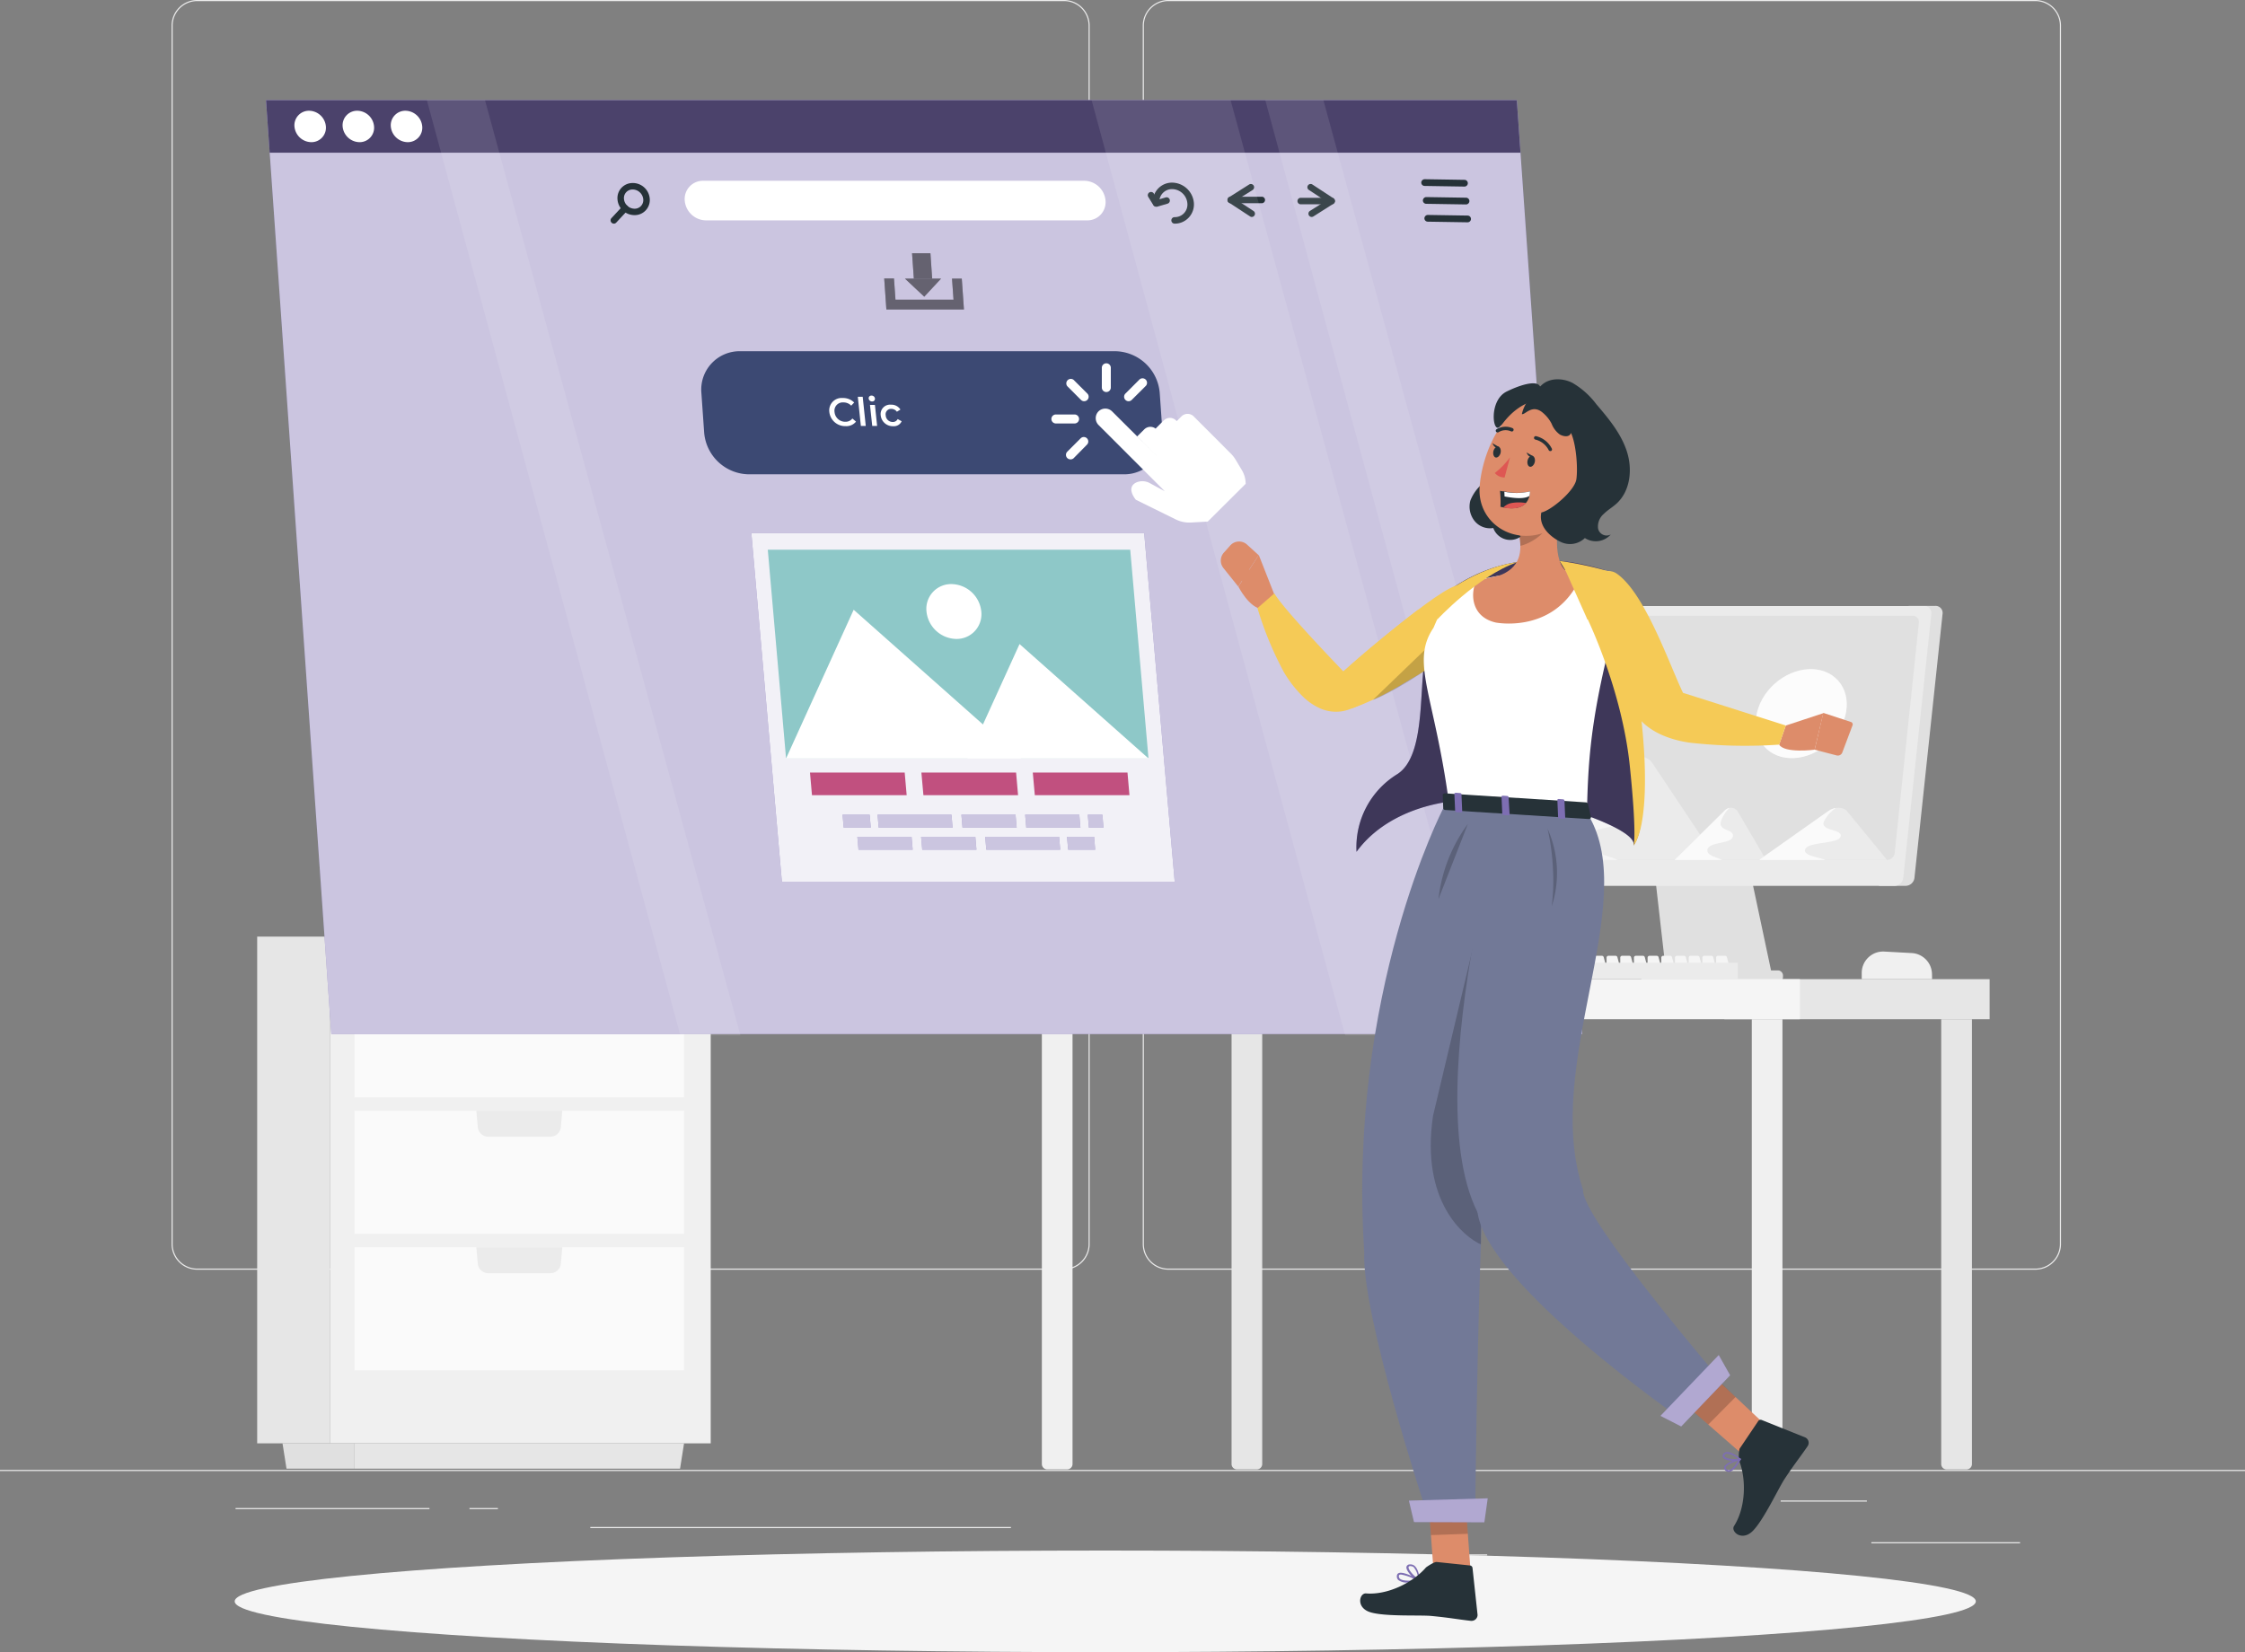 <svg xmlns="http://www.w3.org/2000/svg" width="448.635" height="330.231" viewBox="0 0 448.635 330.231">
  <rect x="0" y="0" width="448.635" height="330.231" fill="#808080" stroke="none"/>
  <g id="Click_here-rafiki" data-name="Click here-rafiki" transform="translate(0.98 -55.67)">
    <g id="freepik--background-complete--inject-134" transform="translate(-0.98 55.67)">
      <rect id="Rectángulo_30659" data-name="Rectángulo 30659" width="29.718" height="0.224" transform="translate(373.964 308.248)" fill="#ebebeb"/>
      <rect id="Rectángulo_30660" data-name="Rectángulo 30660" width="7.797" height="0.224" transform="translate(289.397 310.68)" fill="#ebebeb"/>
      <rect id="Rectángulo_30661" data-name="Rectángulo 30661" width="17.219" height="0.224" transform="translate(355.848 299.913)" fill="#ebebeb"/>
      <rect id="Rectángulo_30662" data-name="Rectángulo 30662" width="38.753" height="0.224" transform="translate(47.071 301.42)" fill="#ebebeb"/>
      <rect id="Rectángulo_30663" data-name="Rectángulo 30663" width="5.68" height="0.224" transform="translate(93.819 301.42)" fill="#ebebeb"/>
      <rect id="Rectángulo_30664" data-name="Rectángulo 30664" width="84.056" height="0.224" transform="translate(117.964 305.207)" fill="#ebebeb"/>
      <path id="Trazado_128361" data-name="Trazado 128361" d="M215.58,309.454H42.353a5.123,5.123,0,0,1-5.123-5.123V60.784a5.123,5.123,0,0,1,5.123-5.114H215.58a5.123,5.123,0,0,1,5.123,5.114V304.33a5.123,5.123,0,0,1-5.123,5.123ZM42.353,55.894a4.9,4.9,0,0,0-4.9,4.89V304.33a4.908,4.908,0,0,0,4.9,4.9H215.58a4.908,4.908,0,0,0,4.9-4.9V60.784a4.9,4.9,0,0,0-4.9-4.89Z" transform="translate(-2.945 -55.67)" fill="#ebebeb"/>
      <path id="Trazado_128362" data-name="Trazado 128362" d="M431.907,309.454H258.644a5.123,5.123,0,0,1-5.114-5.123V60.784a5.123,5.123,0,0,1,5.114-5.114H431.907a5.123,5.123,0,0,1,5.123,5.114V304.33A5.123,5.123,0,0,1,431.907,309.454ZM258.644,55.894a4.89,4.89,0,0,0-4.89,4.89V304.33a4.9,4.9,0,0,0,4.89,4.9H431.907a4.908,4.908,0,0,0,4.9-4.9V60.784a4.9,4.9,0,0,0-4.9-4.89Z" transform="translate(-25.166 -55.67)" fill="#ebebeb"/>
      <rect id="Rectángulo_30665" data-name="Rectángulo 30665" width="448.635" height="0.224" transform="translate(0 293.802)" fill="#ebebeb"/>
      <rect id="Rectángulo_30666" data-name="Rectángulo 30666" width="76.115" height="101.284" transform="translate(142.029 288.49) rotate(180)" fill="#f0f0f0"/>
      <rect id="Rectángulo_30667" data-name="Rectángulo 30667" width="14.518" height="101.284" transform="translate(65.913 288.49) rotate(180)" fill="#e6e6e6"/>
      <rect id="Rectángulo_30668" data-name="Rectángulo 30668" width="65.851" height="24.594" transform="translate(136.699 219.329) rotate(180)" fill="#fafafa"/>
      <path id="Trazado_128363" data-name="Trazado 128363" d="M122.284,272.69,122,275.974a2.109,2.109,0,0,1-2.091,1.911H107.488a2.109,2.109,0,0,1-2.091-1.911l-.287-3.284Z" transform="translate(-9.919 -77.964)" fill="#ebebeb"/>
      <rect id="Rectángulo_30669" data-name="Rectángulo 30669" width="65.851" height="24.594" transform="translate(136.699 246.606) rotate(180)" fill="#fafafa"/>
      <path id="Trazado_128364" data-name="Trazado 128364" d="M122.284,303.1,122,306.375a2.1,2.1,0,0,1-2.091,1.911H107.488a2.1,2.1,0,0,1-2.091-1.911l-.287-3.276Z" transform="translate(-9.919 -81.088)" fill="#ebebeb"/>
      <rect id="Rectángulo_30670" data-name="Rectángulo 30670" width="65.851" height="24.594" transform="translate(136.699 273.892) rotate(180)" fill="#fafafa"/>
      <path id="Trazado_128365" data-name="Trazado 128365" d="M122.284,333.51,122,336.785a2.1,2.1,0,0,1-2.091,1.911H107.488a2.1,2.1,0,0,1-2.091-1.911l-.287-3.276Z" transform="translate(-9.919 -84.212)" fill="#ebebeb"/>
      <path id="Trazado_128366" data-name="Trazado 128366" d="M77.99,382.251h65.043l.8-5.061H77.99Z" transform="translate(-7.133 -88.7)" fill="#e6e6e6"/>
      <path id="Trazado_128367" data-name="Trazado 128367" d="M62.739,382.251h13.6V377.19H61.94Z" transform="translate(-5.484 -88.7)" fill="#e0e0e0"/>
      <path id="Trazado_128368" data-name="Trazado 128368" d="M111.73,260.666h25.994l-2.88-32.966H108.85Z" transform="translate(-10.303 -73.343)" fill="#fafafa"/>
      <path id="Trazado_128369" data-name="Trazado 128369" d="M111.588,260.666H110.35L107.47,227.7h1.238Z" transform="translate(-10.161 -73.343)" fill="#ebebeb"/>
      <path id="Trazado_128370" data-name="Trazado 128370" d="M114.427,257.686h20.691l-2.3-26.236H112.13Z" transform="translate(-10.64 -73.728)" fill="#f0f0f0"/>
      <path id="Trazado_128371" data-name="Trazado 128371" d="M116.16,255.77h17.281l-1.92-21.92H114.24Z" transform="translate(-10.857 -73.974)" fill="#e6e6e6"/>
      <path id="Trazado_128372" data-name="Trazado 128372" d="M100.958,262.1l1.786-20.4H76.876L75.09,262.1Z" transform="translate(-6.835 -74.781)" fill="#f0f0f0"/>
      <path id="Trazado_128373" data-name="Trazado 128373" d="M103.92,262.1l1.786-20.4h1.4l-1.786,20.4Z" transform="translate(-9.796 -74.781)" fill="#e0e0e0"/>
      <path id="Trazado_128374" data-name="Trazado 128374" d="M98.831,260.261l1.418-16.241h-20.6L78.23,260.261Z" transform="translate(-7.157 -75.019)" fill="#ebebeb"/>
      <path id="Trazado_128375" data-name="Trazado 128375" d="M97.46,259.077l1.184-13.567H81.434L80.25,259.077Z" transform="translate(-7.365 -75.172)" fill="#f5f5f5"/>
      <path id="Trazado_128376" data-name="Trazado 128376" d="M231.069,282.71h6.119v88.91a1.068,1.068,0,0,1-1.068,1.068h-3.993a1.068,1.068,0,0,1-1.068-1.068V282.71Z" transform="translate(-22.857 -78.994)" fill="#f0f0f0"/>
      <path id="Trazado_128377" data-name="Trazado 128377" d="M427.72,273.158H413.66V271.91a4.271,4.271,0,0,1,4.486-4.271l5.509.3a4.28,4.28,0,0,1,4.047,4.271Z" transform="translate(-41.616 -77.445)" fill="#f0f0f0"/>
      <path id="Trazado_128378" data-name="Trazado 128378" d="M384.9,241.164a2.082,2.082,0,0,0-2.082-1.974H368.623a2.082,2.082,0,0,0-2.073,1.974l3.374,29.61H391.18Z" transform="translate(-36.776 -74.523)" fill="#e0e0e0"/>
      <path id="Trazado_128379" data-name="Trazado 128379" d="M428.716,190.64h-5.294L417.5,246.593h5.294a1.8,1.8,0,0,0,1.795-1.588l5.617-52.76a1.4,1.4,0,0,0-1.49-1.606Z" transform="translate(-42.01 -69.535)" fill="#e0e0e0"/>
      <path id="Trazado_128380" data-name="Trazado 128380" d="M411.659,246.6H332.286a1.4,1.4,0,0,1-1.418-1.588l5.608-52.76a1.794,1.794,0,0,1,1.795-1.588h79.372a1.4,1.4,0,0,1,1.418,1.588l-5.608,52.76A1.8,1.8,0,0,1,411.659,246.6Z" transform="translate(-33.109 -69.537)" fill="#ebebeb"/>
      <path id="Trazado_128381" data-name="Trazado 128381" d="M410.547,241.641H335.7a1.229,1.229,0,0,1-1.238-1.391l4.9-46.03a1.57,1.57,0,0,1,1.534-1.391H415.7a1.22,1.22,0,0,1,1.238,1.391l-4.827,46.03A1.579,1.579,0,0,1,410.547,241.641Z" transform="translate(-33.478 -69.76)" fill="#e0e0e0"/>
      <rect id="Rectángulo_30671" data-name="Rectángulo 30671" width="28.39" height="2.297" rx="0.96" transform="translate(327.916 193.963)" fill="#e0e0e0"/>
      <path id="Trazado_128382" data-name="Trazado 128382" d="M335.53,244.862l22.243-19.336c2.118-1.795,4.818-1.795,6.039,0l12.894,19.336Z" transform="translate(-33.59 -72.981)" fill="#ebebeb"/>
      <path id="Trazado_128383" data-name="Trazado 128383" d="M357.773,225.534,335.53,244.87h21.328c-2.127-1.077-7.133-1.651-6.541-4.118.781-3.2,10.7-2.082,11.431-5.123s-6.335-2.082-5.446-5.769c.467-1.929,2.3-4.029,3.939-5.6a5.626,5.626,0,0,0-2.467,1.274Z" transform="translate(-33.59 -72.989)" fill="#f5f5f5"/>
      <path id="Trazado_128384" data-name="Trazado 128384" d="M372,246.036l9.87-9.753a1.676,1.676,0,0,1,2.692,0l5.707,9.753Z" transform="translate(-37.336 -74.155)" fill="#ebebeb"/>
      <path id="Trazado_128385" data-name="Trazado 128385" d="M381.87,236.286,372,246.039h9.448c-.942-.547-3.158-.834-2.9-2.082.341-1.615,4.738-1.05,5.07-2.584s-2.808-1.05-2.414-2.907a6.873,6.873,0,0,1,1.741-2.826A2.351,2.351,0,0,0,381.87,236.286Z" transform="translate(-37.336 -74.158)" fill="#fafafa"/>
      <path id="Trazado_128386" data-name="Trazado 128386" d="M390.81,246.036l13.809-9.753c1.319-.9,3-.9,3.751,0l8,9.753Z" transform="translate(-39.268 -74.155)" fill="#ebebeb"/>
      <path id="Trazado_128387" data-name="Trazado 128387" d="M404.619,236.286l-13.809,9.753h13.244c-1.319-.547-4.432-.834-4.065-2.082.485-1.615,6.64-1.05,7.1-2.584s-3.93-1.05-3.383-2.907a7.1,7.1,0,0,1,2.45-2.826A3.8,3.8,0,0,0,404.619,236.286Z" transform="translate(-39.268 -74.158)" fill="#fafafa"/>
      <ellipse id="Elipse_4313" data-name="Elipse 4313" cx="9.888" cy="7.995" rx="9.888" ry="7.995" transform="matrix(0.743, -0.669, 0.669, 0.743, 347.266, 143.314)" fill="#f0f0f0"/>
      <ellipse id="Elipse_4314" data-name="Elipse 4314" cx="9.888" cy="7.995" rx="9.888" ry="7.995" transform="matrix(0.743, -0.669, 0.669, 0.743, 347.266, 143.314)" fill="#fff" opacity="0.8"/>
      <rect id="Rectángulo_30672" data-name="Rectángulo 30672" width="53.029" height="8.004" transform="translate(344.57 195.713)" fill="#e6e6e6"/>
      <path id="Trazado_128388" data-name="Trazado 128388" d="M273.319,282.71h6.119v88.91a1.068,1.068,0,0,1-1.068,1.068h-3.993a1.068,1.068,0,0,1-1.068-1.068V282.71Z" transform="translate(-27.198 -78.994)" fill="#e6e6e6"/>
      <path id="Trazado_128389" data-name="Trazado 128389" d="M431.378,282.71H437.5v88.91a1.068,1.068,0,0,1-1.077,1.077h-3.993a1.068,1.068,0,0,1-1.068-1.068V282.71Z" transform="translate(-43.434 -78.994)" fill="#e6e6e6"/>
      <rect id="Rectángulo_30673" data-name="Rectángulo 30673" width="155.012" height="8.004" transform="translate(204.676 195.713)" fill="#f5f5f5"/>
      <path id="Trazado_128390" data-name="Trazado 128390" d="M389.14,282.71H395.3v88.91a1.068,1.068,0,0,1-1.068,1.068h-3.993a1.068,1.068,0,0,1-1.068-1.068V282.71Z" transform="translate(-39.097 -78.994)" fill="#f0f0f0"/>
      <path id="Trazado_128391" data-name="Trazado 128391" d="M340.895,271.388h-1.938a.377.377,0,0,1-.377-.377v-2.055a.377.377,0,0,1,.377-.377h1.418a.386.386,0,0,1,.368.278l.556,2.1a.377.377,0,0,1-.4.431Z" transform="translate(-33.903 -77.542)" fill="#f5f5f5"/>
      <path id="Trazado_128392" data-name="Trazado 128392" d="M343.94,271.388h-1.983a.377.377,0,0,1-.377-.377v-2.055a.377.377,0,0,1,.377-.377h1.418a.386.386,0,0,1,.368.278l.556,2.1a.377.377,0,0,1-.359.431Z" transform="translate(-34.211 -77.542)" fill="#f5f5f5"/>
      <path id="Trazado_128393" data-name="Trazado 128393" d="M346.99,271.388h-1.983a.377.377,0,0,1-.377-.377v-2.055a.377.377,0,0,1,.377-.377h1.427a.386.386,0,0,1,.368.278l.556,2.1a.377.377,0,0,1-.368.431Z" transform="translate(-34.524 -77.542)" fill="#f5f5f5"/>
      <path id="Trazado_128394" data-name="Trazado 128394" d="M350.04,271.388h-1.983a.377.377,0,0,1-.377-.377v-2.055a.377.377,0,0,1,.377-.377h1.427a.368.368,0,0,1,.359.278l.565,2.1a.377.377,0,0,1-.368.431Z" transform="translate(-34.838 -77.542)" fill="#f5f5f5"/>
      <path id="Trazado_128395" data-name="Trazado 128395" d="M353.09,271.388h-1.983a.377.377,0,0,1-.377-.377v-2.055a.377.377,0,0,1,.377-.377h1.427a.377.377,0,0,1,.359.278l.556,2.1a.377.377,0,0,1-.359.431Z" transform="translate(-35.151 -77.542)" fill="#f5f5f5"/>
      <path id="Trazado_128396" data-name="Trazado 128396" d="M356.14,271.388h-1.983a.377.377,0,0,1-.377-.377v-2.055a.377.377,0,0,1,.377-.377h1.418a.377.377,0,0,1,.368.278l.556,2.1a.377.377,0,0,1-.359.431Z" transform="translate(-35.464 -77.542)" fill="#f5f5f5"/>
      <path id="Trazado_128397" data-name="Trazado 128397" d="M359.19,271.388h-1.983a.377.377,0,0,1-.377-.377v-2.055a.377.377,0,0,1,.377-.377h1.418a.386.386,0,0,1,.368.278l.556,2.1a.377.377,0,0,1-.359.431Z" transform="translate(-35.778 -77.542)" fill="#f5f5f5"/>
      <path id="Trazado_128398" data-name="Trazado 128398" d="M362.231,271.388h-1.974a.377.377,0,0,1-.377-.377v-2.055a.377.377,0,0,1,.377-.377h1.418a.386.386,0,0,1,.368.278l.556,2.1a.377.377,0,0,1-.368.431Z" transform="translate(-36.091 -77.542)" fill="#f5f5f5"/>
      <path id="Trazado_128399" data-name="Trazado 128399" d="M365.281,271.388h-1.974a.377.377,0,0,1-.377-.377v-2.055a.377.377,0,0,1,.377-.377h1.418a.386.386,0,0,1,.368.278l.556,2.1a.377.377,0,0,1-.368.431Z" transform="translate(-36.404 -77.542)" fill="#f5f5f5"/>
      <path id="Trazado_128400" data-name="Trazado 128400" d="M368.33,271.388h-1.983a.377.377,0,0,1-.377-.377v-2.055a.377.377,0,0,1,.377-.377h1.445a.386.386,0,0,1,.368.278l.556,2.1a.377.377,0,0,1-.386.431Z" transform="translate(-36.717 -77.542)" fill="#f5f5f5"/>
      <path id="Trazado_128401" data-name="Trazado 128401" d="M371.38,271.388H369.4a.377.377,0,0,1-.377-.377v-2.055a.377.377,0,0,1,.377-.377h1.4a.368.368,0,0,1,.359.278l.565,2.1a.377.377,0,0,1-.341.431Z" transform="translate(-37.03 -77.542)" fill="#f5f5f5"/>
      <path id="Trazado_128402" data-name="Trazado 128402" d="M374.43,271.388h-1.983a.377.377,0,0,1-.377-.377v-2.055a.377.377,0,0,1,.377-.377h1.427a.377.377,0,0,1,.359.278l.556,2.1a.377.377,0,0,1-.359.431Z" transform="translate(-37.343 -77.542)" fill="#f5f5f5"/>
      <path id="Trazado_128403" data-name="Trazado 128403" d="M377.48,271.388H375.5a.377.377,0,0,1-.377-.377v-2.055a.377.377,0,0,1,.377-.377h1.418a.377.377,0,0,1,.368.278l.556,2.1a.377.377,0,0,1-.359.431Z" transform="translate(-37.657 -77.542)" fill="#f5f5f5"/>
      <path id="Trazado_128404" data-name="Trazado 128404" d="M380.521,271.388h-1.974a.377.377,0,0,1-.377-.377v-2.055a.377.377,0,0,1,.377-.377h1.418a.386.386,0,0,1,.368.278l.556,2.1a.377.377,0,0,1-.368.431Z" transform="translate(-37.97 -77.542)" fill="#f5f5f5"/>
      <path id="Trazado_128405" data-name="Trazado 128405" d="M383.571,271.388H381.6a.377.377,0,0,1-.377-.377v-2.055a.377.377,0,0,1,.377-.377h1.418a.386.386,0,0,1,.368.278l.556,2.1a.377.377,0,0,1-.368.431Z" transform="translate(-38.283 -77.542)" fill="#f5f5f5"/>
      <rect id="Rectángulo_30674" data-name="Rectángulo 30674" width="44.253" height="3.293" transform="translate(303.026 192.42)" fill="#ebebeb"/>
    </g>
    <g id="freepik--Shadow--inject-134" transform="translate(45.92 365.587)">
      <ellipse id="freepik--path--inject-134" cx="173.972" cy="10.157" rx="173.972" ry="10.157" fill="#f5f5f5"/>
    </g>
    <g id="freepik--Window--inject-134" transform="translate(52.183 75.697)">
      <path id="Trazado_128406" data-name="Trazado 128406" d="M71.316,264.649H321.278L308.223,77.99H58.27Z" transform="translate(-58.27 -77.99)" fill="#7d6eb2"/>
      <g id="Grupo_55755" data-name="Grupo 55755" transform="translate(0 0)" opacity="0.6">
        <path id="Trazado_128407" data-name="Trazado 128407" d="M71.316,264.649H321.278L308.223,77.99H58.27Z" transform="translate(-58.27 -77.99)" fill="#fff"/>
      </g>
      <path id="Trazado_128408" data-name="Trazado 128408" d="M291.043,103.245a.709.709,0,0,0,.35-.1l4-2.539a.646.646,0,0,0,.305-.547.655.655,0,0,0-.3-.547L291.2,96.758a.648.648,0,0,0-.709,1.086l3.365,2.207-3.158,1.992a.655.655,0,0,0,.35,1.2Z" transform="translate(-82.095 -79.907)" fill="#263238"/>
      <path id="Trazado_128409" data-name="Trazado 128409" d="M288.636,101.031h6.191a.646.646,0,0,0,.646-.646.655.655,0,0,0-.646-.655h-6.191a.655.655,0,0,0-.646.655A.646.646,0,0,0,288.636,101.031Z" transform="translate(-81.869 -80.223)" fill="#263238"/>
      <path id="Trazado_128410" data-name="Trazado 128410" d="M277.247,103.246a.65.65,0,0,0,.359-1.193l-3.365-2.2,3.185-1.992a.655.655,0,0,0,.2-.9.646.646,0,0,0-.9-.2l-4.011,2.539a.655.655,0,0,0-.3.538.637.637,0,0,0,.3.547l4.208,2.755A.637.637,0,0,0,277.247,103.246Z" transform="translate(-80.27 -79.908)" fill="#263238"/>
      <path id="Trazado_128411" data-name="Trazado 128411" d="M273.036,100.791h6.182a.651.651,0,1,0,0-1.3h-6.182a.655.655,0,0,0-.646.655.646.646,0,0,0,.646.646Z" transform="translate(-80.266 -80.199)" fill="#263238"/>
      <path id="Trazado_128412" data-name="Trazado 128412" d="M260.122,104.551a3.8,3.8,0,0,0,2.835-1.22,3.849,3.849,0,0,0,1.023-2.925,4.433,4.433,0,0,0-4.343-4.056,3.831,3.831,0,0,0-3.849,4.145.648.648,0,0,0,1.292-.09,2.53,2.53,0,0,1,2.557-2.755,3.1,3.1,0,0,1,3.042,2.844,2.512,2.512,0,0,1-2.557,2.755.646.646,0,0,0-.646.646.655.655,0,0,0,.646.655Z" transform="translate(-78.56 -79.876)" fill="#263238"/>
      <path id="Trazado_128413" data-name="Trazado 128413" d="M256.328,101.382h.179l2.091-.61a.65.65,0,0,0-.368-1.247l-1.615.476-.754-1.256a.65.65,0,0,0-1.113.673l1.023,1.66A.637.637,0,0,0,256.328,101.382Z" transform="translate(-78.445 -80.09)" fill="#263238"/>
      <path id="Trazado_128414" data-name="Trazado 128414" d="M137.625,101.958a3.4,3.4,0,0,1-1.086-2.369,2.988,2.988,0,0,1,.8-2.189,3.024,3.024,0,0,1,2.136-.96,3.374,3.374,0,0,1,2.432.9A3.41,3.41,0,0,1,143,99.706a3.033,3.033,0,0,1-.808,2.189,3,3,0,0,1-2.127.96h-.117A3.455,3.455,0,0,1,137.625,101.958Zm1.893-4.226a1.714,1.714,0,0,0-1.687,1.795,2.118,2.118,0,0,0,.682,1.463h0a2.118,2.118,0,0,0,1.5.583,1.714,1.714,0,0,0,1.687-1.795,2.118,2.118,0,0,0-.682-1.463,2.091,2.091,0,0,0-1.427-.583Z" transform="translate(-66.31 -79.885)" fill="#263238"/>
      <path id="Trazado_128415" data-name="Trazado 128415" d="M135.665,105.062a.646.646,0,0,0,.476-.215l2.252-2.423a.654.654,0,0,0-.951-.9l-2.252,2.423a.646.646,0,0,0,0,.9.664.664,0,0,0,.476.215Z" transform="translate(-66.153 -80.387)" fill="#263238"/>
      <path id="Trazado_128416" data-name="Trazado 128416" d="M59,88.488H308.958l-.736-10.5H58.27Z" transform="translate(-58.27 -77.99)" fill="#7d6eb2"/>
      <path id="Trazado_128417" data-name="Trazado 128417" d="M59,88.488H308.958l-.736-10.5H58.27Z" transform="translate(-58.27 -77.99)" opacity="0.4"/>
      <path id="Trazado_128418" data-name="Trazado 128418" d="M86.059,83.48a3.437,3.437,0,0,0,3.365,3.14,2.889,2.889,0,0,0,2.916-3.14,3.419,3.419,0,0,0-3.356-3.14,2.9,2.9,0,0,0-2.925,3.14Z" transform="translate(-61.124 -78.231)" fill="#fff"/>
      <path id="Trazado_128419" data-name="Trazado 128419" d="M75.329,83.48a3.437,3.437,0,0,0,3.365,3.14,2.889,2.889,0,0,0,2.916-3.14,3.419,3.419,0,0,0-3.356-3.14,2.9,2.9,0,0,0-2.925,3.14Z" transform="translate(-60.021 -78.231)" fill="#fff"/>
      <path id="Trazado_128420" data-name="Trazado 128420" d="M64.6,83.48a3.428,3.428,0,0,0,3.365,3.14,2.889,2.889,0,0,0,2.916-3.14,3.419,3.419,0,0,0-3.356-3.14A2.9,2.9,0,0,0,64.6,83.48Z" transform="translate(-58.919 -78.231)" fill="#fff"/>
      <path id="Trazado_128421" data-name="Trazado 128421" d="M324.174,97.062h0l-7.95-.126a.673.673,0,0,1-.664-.682.7.7,0,0,1,.682-.664l7.95.126a.673.673,0,1,1,0,1.346Z" transform="translate(-84.701 -79.798)" fill="#263238"/>
      <path id="Trazado_128422" data-name="Trazado 128422" d="M324.525,101.042h0l-7.941-.126a.673.673,0,0,1-.664-.682.7.7,0,0,1,.682-.664l7.95.126a.673.673,0,0,1,.664.682A.682.682,0,0,1,324.525,101.042Z" transform="translate(-84.738 -80.207)" fill="#263238"/>
      <path id="Trazado_128423" data-name="Trazado 128423" d="M324.865,105.022h0l-7.941-.126a.673.673,0,0,1-.664-.682.7.7,0,0,1,.682-.664l7.95.126a.673.673,0,1,1,0,1.346Z" transform="translate(-84.773 -80.616)" fill="#263238"/>
      <path id="Trazado_128424" data-name="Trazado 128424" d="M155.754,103.854h76.178a3.634,3.634,0,0,0,3.679-3.957h0a4.316,4.316,0,0,0-4.235-3.957H155.2a3.643,3.643,0,0,0-3.679,3.957h0A4.316,4.316,0,0,0,155.754,103.854Z" transform="translate(-67.848 -79.834)" fill="#fff"/>
      <g id="Grupo_55757" data-name="Grupo 55757" transform="translate(123.536 30.588)" opacity="0.5">
        <path id="Trazado_128425" data-name="Trazado 128425" d="M202.509,117.185h3.661l-.35-5.105h-3.67Z" transform="translate(-196.587 -112.08)"/>
        <path id="Trazado_128426" data-name="Trazado 128426" d="M200.56,117.73l3.867,3.616,3.365-3.616Z" transform="translate(-196.424 -112.66)"/>
        <path id="Trazado_128427" data-name="Trazado 128427" d="M196.381,123.89h15.5l-.431-6.164H209.5l.3,4.217h-11.6l-.3-4.253H195.95Z" transform="translate(-195.95 -112.656)"/>
        <g id="Grupo_55756" data-name="Grupo 55756" opacity="0.5">
          <path id="Trazado_128428" data-name="Trazado 128428" d="M202.509,117.185h3.661l-.35-5.105h-3.67Z" transform="translate(-196.587 -112.08)"/>
          <path id="Trazado_128429" data-name="Trazado 128429" d="M200.56,117.73l3.867,3.616,3.365-3.616Z" transform="translate(-196.424 -112.66)"/>
          <path id="Trazado_128430" data-name="Trazado 128430" d="M196.381,123.89h15.5l-.431-6.164H209.5l.3,4.217h-11.6l-.3-4.253H195.95Z" transform="translate(-195.95 -112.656)"/>
        </g>
      </g>
      <path id="Trazado_128431" data-name="Trazado 128431" d="M292.44,77.99,343.5,264.927H331.48L280.82,77.99Z" transform="translate(-81.132 -77.99)" fill="#fff" opacity="0.1"/>
      <path id="Trazado_128432" data-name="Trazado 128432" d="M105.71,77.99l51.055,186.937H144.75L94.09,77.99Z" transform="translate(-61.95 -77.99)" fill="#fff" opacity="0.1"/>
      <path id="Trazado_128433" data-name="Trazado 128433" d="M269.919,77.99l51.064,186.937H292.809L242.14,77.99Z" transform="translate(-77.159 -77.99)" fill="#fff" opacity="0.1"/>
      <path id="Trazado_128434" data-name="Trazado 128434" d="M164.693,158.513h74.94a7.663,7.663,0,0,0,7.743-8.327l-.556-7.95a9.071,9.071,0,0,0-8.91-8.327H162.97a7.663,7.663,0,0,0-7.743,8.327l.556,7.95a9.08,9.08,0,0,0,8.91,8.327Z" transform="translate(-68.227 -83.735)" fill="#3c4973"/>
      <path id="Trazado_128435" data-name="Trazado 128435" d="M183.727,147.155a2.485,2.485,0,0,1,2.692-2.826,3.1,3.1,0,0,1,2.27.9l-.592.628a2.118,2.118,0,0,0-1.534-.646,1.66,1.66,0,0,0-1.795,1.929,2.127,2.127,0,0,0,2.162,1.938,1.7,1.7,0,0,0,1.4-.655l.727.628a2.485,2.485,0,0,1-2.082.9,3.185,3.185,0,0,1-3.248-2.79Z" transform="translate(-71.156 -84.804)" fill="#fff"/>
      <path id="Trazado_128436" data-name="Trazado 128436" d="M190.07,144.05h.978l.61,5.832h-.978Z" transform="translate(-71.81 -84.776)" fill="#fff"/>
      <path id="Trazado_128437" data-name="Trazado 128437" d="M192.49,144.373a.529.529,0,0,1,.565-.583.664.664,0,0,1,.682.565.529.529,0,0,1-.565.61.673.673,0,0,1-.682-.592Zm.26,1.283h.987l.44,4.2H193.2Z" transform="translate(-72.058 -84.749)" fill="#fff"/>
      <path id="Trazado_128438" data-name="Trazado 128438" d="M195.168,147.963a1.884,1.884,0,0,1,2.046-2.145,2.127,2.127,0,0,1,1.893.969l-.709.44a1.346,1.346,0,0,0-1.1-.574,1.086,1.086,0,0,0-1.131,1.31,1.382,1.382,0,0,0,1.409,1.31,1.041,1.041,0,0,0,.978-.583l.8.44a1.687,1.687,0,0,1-1.687.987A2.423,2.423,0,0,1,195.168,147.963Z" transform="translate(-72.331 -84.957)" fill="#fff"/>
      <path id="Trazado_128444" data-name="Trazado 128444" d="M259.076,168.853l-7.995-3.939s-2.109-2.432.108-3.472a3.069,3.069,0,0,1,2.692.153l2.97,1.606L243.6,149.947a1.938,1.938,0,0,1,0-2.692h0a1.938,1.938,0,0,1,2.737,0l9.233,9.2-4.217-4.217,1.4-1.391a1.723,1.723,0,0,1,2.45,0l3.589,3.589-3.76-3.76,1.624-1.624a1.741,1.741,0,0,1,2.45,0l3.1,3.1-2.961-2.961.942-.942a1.741,1.741,0,0,1,2.45,0l7.474,7.483a6.4,6.4,0,0,1,.9,1.166l1.247,2.082a5.384,5.384,0,0,1,.763,2.746h0l-7.582,7.546-3.365.188a6.066,6.066,0,0,1-3-.61Z" transform="translate(-77.253 -85.047)" fill="#fff"/>
      <path id="Trazado_128445" data-name="Trazado 128445" d="M240.069,144.536a.9.9,0,0,1-.637-.269L236.7,141.53a.9.9,0,0,1,1.265-1.265L240.706,143a.9.9,0,0,1-.637,1.534Z" transform="translate(-76.577 -84.365)" fill="#fff"/>
      <path id="Trazado_128446" data-name="Trazado 128446" d="M237.874,149.795h-3.867a.9.9,0,0,1,0-1.795h3.867a.9.9,0,0,1,0,1.795Z" transform="translate(-76.231 -85.182)" fill="#fff"/>
      <path id="Trazado_128447" data-name="Trazado 128447" d="M250.268,144.531a.9.9,0,0,1-.637-1.525l2.746-2.746a.9.9,0,1,1,1.274,1.265L250.9,144.27A.9.9,0,0,1,250.268,144.531Z" transform="translate(-77.902 -84.36)" fill="#fff"/>
      <path id="Trazado_128448" data-name="Trazado 128448" d="M237.327,157.486a.9.9,0,0,1-.637-1.534l2.692-2.692a.895.895,0,0,1,1.265,1.265l-2.692,2.737A.9.9,0,0,1,237.327,157.486Z" transform="translate(-76.572 -85.696)" fill="#fff"/>
      <path id="Trazado_128449" data-name="Trazado 128449" d="M245.317,142.351a.9.9,0,0,1-.9-.9v-3.876a.9.9,0,1,1,1.795,0v3.876A.9.9,0,0,1,245.317,142.351Z" transform="translate(-77.393 -84.019)" fill="#fff"/>
      <path id="Trazado_128450" data-name="Trazado 128450" d="M172.461,244.092h78.5l-6.1-69.682h-78.5Z" transform="translate(-69.374 -87.895)" fill="#7d6eb2"/>
      <path id="Trazado_128451" data-name="Trazado 128451" d="M172.461,244.092h78.5l-6.1-69.682h-78.5Z" transform="translate(-69.374 -87.895)" fill="#fff" opacity="0.9"/>
      <path id="Trazado_128452" data-name="Trazado 128452" d="M173.663,219.753h72.428l-3.643-41.633H170.02Z" transform="translate(-69.75 -88.276)" fill="#8ec8c8"/>
      <path id="Trazado_128453" data-name="Trazado 128453" d="M229.444,232.282h18.914l-.395-4.522H229.04Z" transform="translate(-75.813 -93.376)" fill="#c1507f"/>
      <path id="Trazado_128454" data-name="Trazado 128454" d="M204.634,232.282h18.914l-.395-4.522H204.23Z" transform="translate(-73.264 -93.376)" fill="#c1507f"/>
      <path id="Trazado_128455" data-name="Trazado 128455" d="M179.815,232.282h18.923l-.395-4.522H179.42Z" transform="translate(-70.716 -93.376)" fill="#c1507f"/>
      <path id="Trazado_128459" data-name="Trazado 128459" d="M241.514,239.743h2.916l-.224-2.593H241.29Z" transform="translate(-77.072 -94.34)" fill="#7d6eb2"/>
      <path id="Trazado_128460" data-name="Trazado 128460" d="M227.564,239.743h10.821l-.224-2.593H227.34Z" transform="translate(-75.639 -94.34)" fill="#7d6eb2"/>
      <path id="Trazado_128461" data-name="Trazado 128461" d="M213.364,239.743h10.821l-.224-2.593H213.14Z" transform="translate(-74.18 -94.34)" fill="#7d6eb2"/>
      <path id="Trazado_128462" data-name="Trazado 128462" d="M186.9,239.743h5.411l-.224-2.593H186.67Z" transform="translate(-71.46 -94.34)" fill="#7d6eb2"/>
      <path id="Trazado_128463" data-name="Trazado 128463" d="M194.694,239.743h14.769l-.224-2.593H194.47Z" transform="translate(-72.262 -94.34)" fill="#7d6eb2"/>
      <path id="Trazado_128464" data-name="Trazado 128464" d="M201.024,244.654h-10.83l-.224-2.584H200.8Z" transform="translate(-71.799 -94.846)" fill="#7d6eb2"/>
      <path id="Trazado_128465" data-name="Trazado 128465" d="M215.224,244.654h-10.83l-.224-2.584H215Z" transform="translate(-73.258 -94.846)" fill="#7d6eb2"/>
      <path id="Trazado_128466" data-name="Trazado 128466" d="M242.3,244.654h-5.411l-.224-2.584h5.411Z" transform="translate(-76.597 -94.846)" fill="#7d6eb2"/>
      <path id="Trazado_128467" data-name="Trazado 128467" d="M233.433,244.654H218.664l-.224-2.584h14.769Z" transform="translate(-74.724 -94.846)" fill="#7d6eb2"/>
      <g id="Grupo_55758" data-name="Grupo 55758" transform="translate(115.21 142.81)" opacity="0.6">
        <path id="Trazado_128468" data-name="Trazado 128468" d="M241.514,239.743h2.916l-.224-2.593H241.29Z" transform="translate(-192.281 -237.15)" fill="#fff"/>
        <path id="Trazado_128469" data-name="Trazado 128469" d="M227.564,239.743h10.821l-.224-2.593H227.34Z" transform="translate(-190.848 -237.15)" fill="#fff"/>
        <path id="Trazado_128470" data-name="Trazado 128470" d="M213.364,239.743h10.821l-.224-2.593H213.14Z" transform="translate(-189.389 -237.15)" fill="#fff"/>
        <path id="Trazado_128471" data-name="Trazado 128471" d="M186.9,239.743h5.411l-.224-2.593H186.67Z" transform="translate(-186.67 -237.15)" fill="#fff"/>
        <path id="Trazado_128472" data-name="Trazado 128472" d="M194.694,239.743h14.769l-.224-2.593H194.47Z" transform="translate(-187.471 -237.15)" fill="#fff"/>
      </g>
      <g id="Grupo_55759" data-name="Grupo 55759" transform="translate(118.171 147.224)" opacity="0.6">
        <path id="Trazado_128473" data-name="Trazado 128473" d="M201.024,244.654h-10.83l-.224-2.584H200.8Z" transform="translate(-189.97 -242.07)" fill="#fff"/>
        <path id="Trazado_128474" data-name="Trazado 128474" d="M215.224,244.654h-10.83l-.224-2.584H215Z" transform="translate(-191.429 -242.07)" fill="#fff"/>
        <path id="Trazado_128475" data-name="Trazado 128475" d="M242.3,244.654h-5.411l-.224-2.584h5.411Z" transform="translate(-194.767 -242.07)" fill="#fff"/>
        <path id="Trazado_128476" data-name="Trazado 128476" d="M233.433,244.654H218.664l-.224-2.584h14.769Z" transform="translate(-192.895 -242.07)" fill="#fff"/>
      </g>
      <path id="Trazado_128477" data-name="Trazado 128477" d="M250.669,222,224.9,199.14,214.5,222Z" transform="translate(-74.319 -90.436)" fill="#fff"/>
      <path id="Trazado_128478" data-name="Trazado 128478" d="M221.1,221.218,187.6,191.5,174.09,221.218Z" transform="translate(-70.168 -89.651)" fill="#fff"/>
      <path id="Trazado_128479" data-name="Trazado 128479" d="M205.357,191.217a6.11,6.11,0,0,0,5.958,5.527,4.944,4.944,0,0,0,5-5.482,6.093,6.093,0,0,0-5.958-5.482,4.944,4.944,0,0,0-5,5.437Z" transform="translate(-73.378 -89.063)" fill="#fff"/>
    </g>
    <g id="freepik--Character--inject-134" transform="translate(242.985 131.482)">
      <path id="Trazado_128480" data-name="Trazado 128480" d="M315.26,197.928c-1.965,6.2.188,21.364-5.985,25.3a17.129,17.129,0,0,0-8.138,15.514c4.02-5.554,10.7-8.721,17.47-9.87s13.692-.467,20.5.332c3.212.377,18.215,5.141,17.4,8.273,4.827-7.178-.673-39.48-2.853-47.9-.655-2.521.619-6.075-1.866-6.837-5.751-1.795-18.206-5.285-30.8,2.817C315.924,188.829,316.525,193.962,315.26,197.928Z" transform="translate(-274.019 -144.299)" fill="#7d6eb2"/>
      <g id="Grupo_55760" data-name="Grupo 55760" transform="translate(27.094 36.14)" opacity="0.5">
        <path id="Trazado_128481" data-name="Trazado 128481" d="M315.26,197.928c-1.965,6.2.188,21.364-5.985,25.3a17.129,17.129,0,0,0-8.138,15.514c4.02-5.554,10.7-8.721,17.47-9.87s13.692-.467,20.5.332c3.212.377,18.215,5.141,17.4,8.273,4.827-7.178-.673-39.48-2.853-47.9-.655-2.521.619-6.075-1.866-6.837-5.751-1.795-18.206-5.285-30.8,2.817C315.924,188.829,316.525,193.962,315.26,197.928Z" transform="translate(-301.112 -180.439)"/>
      </g>
      <path id="Trazado_128482" data-name="Trazado 128482" d="M282.223,187.724l-3.32-8.434-4.074,6.326s2.145,4.289,4.756,4.486Z" transform="translate(-271.319 -144.181)" fill="#dd8c6a"/>
      <path id="Trazado_128483" data-name="Trazado 128483" d="M272.786,177.107l-1.274,1.427a2.387,2.387,0,0,0-.072,3.069l2.961,3.7,4.074-6.281-2.3-2.091a2.36,2.36,0,0,0-3.392.179Z" transform="translate(-270.917 -143.874)" fill="#dd8c6a"/>
      <path id="Trazado_128484" data-name="Trazado 128484" d="M275.7,184.9h0l-1.05-.628a6.567,6.567,0,0,1-1.436-1.149l-.161-.736a1.05,1.05,0,0,1,1.184-.395l.9.305,4.486.619V184.8l-1.427,1.947h-.458A2.028,2.028,0,0,1,275.7,184.9Z" transform="translate(-271.136 -144.454)" fill="#dd8c6a"/>
      <path id="Trazado_128485" data-name="Trazado 128485" d="M311.2,191.107s-8.47,6.407-14.948,12.346c0,0-12.059-12.481-13.791-15.6l-3.383,2.943a67.936,67.936,0,0,0,5.3,12.831,23.665,23.665,0,0,0,3.912,4.98,11.8,11.8,0,0,0,3.123,2.145,7.842,7.842,0,0,0,4.675.646,7.628,7.628,0,0,0,1.2-.314l.763-.278,1.382-.529c.9-.341,1.794-.763,2.692-1.148a55.786,55.786,0,0,0,5.285-2.764,53.388,53.388,0,0,0,4.98-3.383c.826-.637,1.57-1.292,2.342-2,.377-.341.763-.718,1.131-1.095l.556-.592c.206-.224.35-.395.637-.727Z" transform="translate(-271.755 -145.061)" fill="#f5ca56"/>
      <path id="Trazado_128486" data-name="Trazado 128486" d="M321.283,186.068c-3.06-.754-24.693,18.493-24.693,18.493l3.266,6.057s19.641-8.192,25.671-17.048C325.024,189.361,325.751,187.18,321.283,186.068Z" transform="translate(-273.554 -144.875)" fill="#f5ca56"/>
      <path id="Trazado_128487" data-name="Trazado 128487" d="M321.643,193.49l-2.584,7.806c-10.651,7.385-14.249,8.407-14.249,8.407Z" transform="translate(-274.398 -145.64)" opacity="0.2"/>
      <path id="Trazado_128488" data-name="Trazado 128488" d="M325.622,404.628l-7.376.269L316.99,387.75l7.376-.26Z" transform="translate(-275.65 -165.57)" fill="#dd8c6a"/>
      <path id="Trazado_128489" data-name="Trazado 128489" d="M314.543,407.743a.17.17,0,0,0,.144-.135.207.207,0,0,0-.09-.188c-.323-.179-3.23-1.795-4.154-1.31a.574.574,0,0,0-.305.458.987.987,0,0,0,.278.9,2.818,2.818,0,0,0,1.795.511A12.757,12.757,0,0,0,314.543,407.743Zm-3.589-1.373a9.466,9.466,0,0,1,3.051,1.122c-1.651.215-2.862.108-3.3-.305a.682.682,0,0,1-.179-.574.233.233,0,0,1,.126-.188.6.6,0,0,1,.332-.045Z" transform="translate(-274.944 -167.473)" fill="#7d6eb2"/>
      <path id="Trazado_128490" data-name="Trazado 128490" d="M314.87,407.515a.179.179,0,0,0,.045-.161c0-.081-.108-2.091-1.014-2.889a1.265,1.265,0,0,0-.969-.305.655.655,0,0,0-.673.476c-.161.834,1.525,2.485,2.4,2.907h.063a.242.242,0,0,0,.153-.027Zm-1.795-3.006a.9.9,0,0,1,.628.2,4.01,4.01,0,0,1,.9,2.315c-.9-.556-2.028-1.848-1.92-2.351,0,0,0-.161.341-.188h.108Z" transform="translate(-275.163 -167.281)" fill="#7d6eb2"/>
      <path id="Trazado_128491" data-name="Trazado 128491" d="M317.249,403.62l6.622.691a.574.574,0,0,1,.538.556l1.005,9.323a1.193,1.193,0,0,1-1.2,1.193h-.144c-2.871-.332-4.244-.628-7.887-.978-2.234-.215-9.17.162-12.149-.727s-2.261-3.876-.9-3.778c4.244.35,9.323-2.109,11.979-5.2C315.454,404.445,316.791,403.557,317.249,403.62Z" transform="translate(-274.105 -167.226)" fill="#263238"/>
      <path id="Trazado_128492" data-name="Trazado 128492" d="M316.99,387.751l.646,8.838,7.376-.26-.637-8.829Z" transform="translate(-275.65 -165.571)" opacity="0.2"/>
      <path id="Trazado_128493" data-name="Trazado 128493" d="M318.068,194.186c-4.639,6.855.108,13.19,3.051,34.742l27.618,1.795c.269-11.5.9-20.772,7.178-43.069a3.822,3.822,0,0,0-2.611-4.72,4.245,4.245,0,0,0-.808-.144c-2.288-.135-5.159-.233-8.075-.126a101.594,101.594,0,0,0-13.8,1.211,60.176,60.176,0,0,0-7.34,1.795C321.845,186.119,319.889,189.87,318.068,194.186Z" transform="translate(-275.561 -144.523)" fill="#fff"/>
      <path id="Trazado_128494" data-name="Trazado 128494" d="M318.6,235.76s-19.184,36.851-15.783,88.731c-.565,12.373,12.212,51.207,12.212,51.207H325s.583-56.34,2.162-70.965c2.566-23.948,12.454-68.076,12.454-68.076Z" transform="translate(-274.152 -149.982)" fill="#727997"/>
      <path id="Trazado_128495" data-name="Trazado 128495" d="M327.884,394.23l-14.06-.045L312.81,389.9l15.747-.467Z" transform="translate(-275.22 -165.769)" fill="#7d6eb2"/>
      <path id="Trazado_128496" data-name="Trazado 128496" d="M327.884,394.23l-14.06-.045L312.81,389.9l15.747-.467Z" transform="translate(-275.22 -165.769)" fill="#fff" opacity="0.4"/>
      <path id="Trazado_128497" data-name="Trazado 128497" d="M327.693,325.167c-3.248-1.4-12.113-8.434-9.565-25.689L328,257.89Z" transform="translate(-275.72 -152.256)" opacity="0.2"/>
      <path id="Trazado_128498" data-name="Trazado 128498" d="M348.723,312.119c-8.291-24.881,11.53-57.237,1.1-74.832L332.59,237s-22.1,77.031,2.979,87.511Z" transform="translate(-276.328 -150.11)" fill="#727997"/>
      <path id="Trazado_128499" data-name="Trazado 128499" d="M395.27,220.821c1.068,1.795,7.088,1.014,7.088,1.014l1.732-7.295-7.492,2.467Z" transform="translate(-283.691 -147.803)" fill="#dd8c6a"/>
      <path id="Trazado_128500" data-name="Trazado 128500" d="M404.893,214.47l-1.723,7.358,4.486,1.166a.969.969,0,0,0,1.077-.7l2.028-5.384a.511.511,0,0,0-.332-.619Z" transform="translate(-284.503 -147.795)" fill="#dd8c6a"/>
      <path id="Trazado_128501" data-name="Trazado 128501" d="M392.267,213.751l-1.319,3.822a98.046,98.046,0,0,1-17.048-.3h-.063c-2.593-.26-9.161-1.445-11.943-6.442-3.957-7.115-8.695-16.151-8.775-19.076-.153-6.281,2.593-10.274,5.384-8.345,5.635,3.948,10.471,18.08,13.217,23.814l6.568,2.082Z" transform="translate(-279.361 -144.555)" fill="#f5ca56"/>
      <path id="Trazado_128502" data-name="Trazado 128502" d="M393.172,374.556l-5.644,4.782L374.5,367.961l5.123-6.1Z" transform="translate(-281.558 -162.937)" fill="#dd8c6a"/>
      <path id="Trazado_128503" data-name="Trazado 128503" d="M386.309,377.736l3.724-5.527a.583.583,0,0,1,.754-.206l8.7,3.49a1.193,1.193,0,0,1,.485,1.624l-.072.117c-1.642,2.387-2.557,3.455-4.576,6.505-1.238,1.875-4.163,8.174-6.344,10.39s-4.486.161-3.777-.951c2.3-3.589,2.512-9.215,1.041-13.01A6.477,6.477,0,0,1,386.309,377.736Z" transform="translate(-282.644 -163.972)" fill="#263238"/>
      <path id="Trazado_128504" data-name="Trazado 128504" d="M375.466,357.8l-5.447,6.362,8.488,7.277,5.455-5.5Z" transform="translate(-281.097 -162.52)" opacity="0.2"/>
      <path id="Trazado_128505" data-name="Trazado 128505" d="M328.05,324.818c1.211,14.437,41.49,42.243,41.49,42.243l7.591-7.779s-28.461-33.136-27.95-38.583Z" transform="translate(-276.786 -158.708)" fill="#727997"/>
      <path id="Trazado_128506" data-name="Trazado 128506" d="M382.756,361.567l-9.78,10.229-4.145-2.118,11.647-12.158Z" transform="translate(-280.975 -162.491)" fill="#7d6eb2"/>
      <path id="Trazado_128507" data-name="Trazado 128507" d="M382.756,361.567l-9.78,10.229-4.145-2.118,11.647-12.158Z" transform="translate(-280.975 -162.491)" fill="#fff" opacity="0.4"/>
      <path id="Trazado_128508" data-name="Trazado 128508" d="M386.337,380.78a.2.2,0,0,0,0-.188.171.171,0,0,0-.188-.063c-.26.081-2.862.826-3.122,1.732a.583.583,0,0,0,.135.592,1.023,1.023,0,0,0,.9.395l.081-.045C384.965,383.041,385.853,381.624,386.337,380.78Zm-.547.206c-.646,1.158-1.328,1.795-1.795,1.893a.673.673,0,0,1-.583-.269.287.287,0,0,1-.081-.26c.144-.493,1.463-1.059,2.485-1.373Z" transform="translate(-282.43 -164.854)" fill="#7d6eb2"/>
      <path id="Trazado_128509" data-name="Trazado 128509" d="M386.2,380.736a.2.2,0,0,0,.126-.126.171.171,0,0,0-.09-.153c-.072-.054-1.678-1.463-2.746-1.319a.9.9,0,0,0-.682.377.619.619,0,0,0,0,.763c.485.6,2.216.7,3.123.511A1.477,1.477,0,0,0,386.2,380.736Zm-2.692-1.283h.054a3.876,3.876,0,0,1,2.207,1.023c-.9.153-2.351,0-2.692-.422a.315.315,0,0,1,0-.35.538.538,0,0,1,.368-.251Z" transform="translate(-282.397 -164.711)" fill="#7d6eb2"/>
      <path id="Trazado_128510" data-name="Trazado 128510" d="M349.358,234.445l.592,2.692c.09.215-.162.413-.511.386l-28.506-1.795c-.269,0-.485-.171-.493-.332l-.1-2.692c0-.179.242-.332.538-.305l28,1.795a.556.556,0,0,1,.475.251Z" transform="translate(-275.994 -149.637)" fill="#263238"/>
      <path id="Trazado_128511" data-name="Trazado 128511" d="M346.328,237.554l.825.054c.161,0,.3-.063.287-.17l-.153-3.517c0-.1-.144-.188-.314-.2l-.826-.063c-.153,0-.287.072-.278.179l.153,3.508C346.031,237.482,346.166,237.554,346.328,237.554Z" transform="translate(-278.616 -149.767)" fill="#7d6eb2"/>
      <path id="Trazado_128512" data-name="Trazado 128512" d="M323.389,236.155l.834.054c.153,0,.287-.063.278-.171l-.153-3.508c0-.108-.144-.2-.3-.206l-.826-.054c-.161,0-.3.063-.287.161l.153,3.517C323.092,236.056,323.227,236.146,323.389,236.155Z" transform="translate(-276.261 -149.624)" fill="#7d6eb2"/>
      <path id="Trazado_128513" data-name="Trazado 128513" d="M333.942,236.8l.826.054c.161,0,.3-.072.287-.171l-.215-3.508c0-.108-.135-.2-.3-.206l-.826-.054c-.153,0-.287.063-.278.161l.153,3.508C333.6,236.687,333.727,236.786,333.942,236.8Z" transform="translate(-277.34 -149.69)" fill="#7d6eb2"/>
      <path id="Trazado_128514" data-name="Trazado 128514" d="M345.592,165.87c-1.157,4.441-2.53,12.517.368,15.164,0,0-1.507,4.54-9.753,5.258-9.107.8-4.047-4.047-4.047-4.047,5.025-1.642,5.132-5.2,4.486-8.524Z" transform="translate(-277.064 -142.803)" fill="#dd8c6a"/>
      <path id="Trazado_128515" data-name="Trazado 128515" d="M345.558,182.717a88.178,88.178,0,0,0-13.055,1l-4.684,1.05c-1.238,2.144-1.346,7.178,3.777,8.372,0,0,10.489,2.127,16-7.1a2.243,2.243,0,0,0-2.037-3.347Z" transform="translate(-276.689 -144.53)" fill="#dd8c6a"/>
      <path id="Trazado_128516" data-name="Trazado 128516" d="M342.624,169.45l-5.294,4.639a13.218,13.218,0,0,1,.269,2.369c1.911-.431,5.061-2.315,5.384-4.28a6.865,6.865,0,0,0-.359-2.728Z" transform="translate(-277.739 -143.17)" opacity="0.2"/>
      <path id="Trazado_128517" data-name="Trazado 128517" d="M340.646,143.7a6.927,6.927,0,0,1-3.32,3.526c-.9.4-3.589,1.579-4.415,2.5-1.418,1.543-2.261-5.231,1.373-7.026S342.458,139.786,340.646,143.7Z" transform="translate(-277.161 -140.254)" fill="#263238"/>
      <path id="Trazado_128518" data-name="Trazado 128518" d="M336.513,173.94a3.589,3.589,0,0,1-5.455-1.723,3.966,3.966,0,0,1-3.679-1.337,4.594,4.594,0,0,1-.9-4.154,8.515,8.515,0,0,1,3.078-3.876,24.308,24.308,0,0,0,6.6,10.552Z" transform="translate(-276.608 -142.492)" fill="#263238"/>
      <path id="Trazado_128519" data-name="Trazado 128519" d="M351.231,158.347c-2.647,6.846-3.589,9.807-8.318,12.275-7.026,3.715-14.9-1.032-14.356-8.533.485-6.747,4.729-16.824,12.481-17.443a10.014,10.014,0,0,1,10.157,13.7Z" transform="translate(-276.835 -140.618)" fill="#dd8c6a"/>
      <path id="Trazado_128520" data-name="Trazado 128520" d="M334.973,157.54a15.731,15.731,0,0,1-3.033,3.14,2.584,2.584,0,0,0,1.956.9Z" transform="translate(-277.185 -141.947)" fill="#de5753"/>
      <path id="Trazado_128521" data-name="Trazado 128521" d="M353.644,166.063a5.384,5.384,0,0,1-3.589,2.01c-1.875.215-2.485-1.525-1.741-3.14.691-1.445,2.494-3.3,4.253-2.764a2.4,2.4,0,0,1,1.552,3.033A2.5,2.5,0,0,1,353.644,166.063Z" transform="translate(-278.836 -142.413)" fill="#dd8c6a"/>
      <path id="Trazado_128522" data-name="Trazado 128522" d="M343.927,155.808a.341.341,0,0,1-.341-.224,4.06,4.06,0,0,0-2.611-2.064.35.35,0,1,1,.17-.673,4.7,4.7,0,0,1,3.1,2.5.35.35,0,0,1-.2.458h-.126Z" transform="translate(-278.082 -141.462)" fill="#263238"/>
      <path id="Trazado_128523" data-name="Trazado 128523" d="M332.5,151.87a.35.35,0,0,1-.3-.17.341.341,0,0,1,.126-.476h0a3.517,3.517,0,0,1,3.2-.2.341.341,0,0,1,.153.467.359.359,0,0,1-.476.161h0a2.692,2.692,0,0,0-2.521.188.467.467,0,0,1-.189.027Z" transform="translate(-277.207 -141.248)" fill="#263238"/>
      <path id="Trazado_128524" data-name="Trazado 128524" d="M332.6,155.158c-.395-.1-.834.323-.978.9s.063,1.184.449,1.274.834-.323.978-.9S333,155.257,332.6,155.158Z" transform="translate(-277.148 -141.701)" fill="#263238"/>
      <path id="Trazado_128525" data-name="Trazado 128525" d="M331.4,154.4l1.355.772C331.876,155.719,331.4,154.4,331.4,154.4Z" transform="translate(-277.13 -141.624)" fill="#263238"/>
      <path id="Trazado_128526" data-name="Trazado 128526" d="M340.213,157.218c-.395-.1-.834.323-.978.9s.063,1.184.449,1.274.834-.323.978-.9S340.608,157.317,340.213,157.218Z" transform="translate(-277.93 -141.912)" fill="#263238"/>
      <path id="Trazado_128527" data-name="Trazado 128527" d="M339,156.46l1.355.772C339.484,157.779,339,156.46,339,156.46Z" transform="translate(-277.911 -141.836)" fill="#263238"/>
      <path id="Trazado_128528" data-name="Trazado 128528" d="M333.1,165a21.6,21.6,0,0,1,.09,3.2l.556.117c2.512.494,3.84-.108,4.549-.9a3.392,3.392,0,0,0,.691-1.4,3.149,3.149,0,0,0,.1-.9,11.342,11.342,0,0,1-5.123,0A3.44,3.44,0,0,1,333.1,165Z" transform="translate(-277.305 -142.713)" fill="#263238"/>
      <path id="Trazado_128529" data-name="Trazado 128529" d="M334.06,165.194l.045.951c2.369.458,4.1.467,4.98-.108a3.149,3.149,0,0,0,.1-.9A11.914,11.914,0,0,1,334.06,165.194Z" transform="translate(-277.403 -142.728)" fill="#fff"/>
      <path id="Trazado_128530" data-name="Trazado 128530" d="M333.82,168.613c2.512.494,3.84-.108,4.549-.9a8.273,8.273,0,0,0-2.9,0A3.042,3.042,0,0,0,333.82,168.613Z" transform="translate(-277.379 -142.979)" fill="#de5753"/>
      <path id="Trazado_128531" data-name="Trazado 128531" d="M341.927,141.309c1.6-1.472,4.154-1.418,6.1-.458a16.1,16.1,0,0,1,4.827,4.3c2.441,2.853,4.917,5.823,6.083,9.394s.727,7.923-2.046,10.453c-.817.745-1.795,1.3-2.575,2.082a3.3,3.3,0,0,0-1.113,2.952,1.751,1.751,0,0,0,2.53,1.148,4,4,0,0,1-5.177.709,4.262,4.262,0,0,1-4.549.9c-1.507-.628-4.854-2.773-4.145-6.012,1.795-.3,6.676-4.3,7-6.658s-.063-7.088-1.086-9.242c-.269.9-1.445.763-2.234.314a4.737,4.737,0,0,1-1.624-2.136,7.115,7.115,0,0,0-1.651-2.109c-2.225-2.019-3.652.4-4.3.171C338.463,144.817,340.2,142.9,341.927,141.309Z" transform="translate(-277.805 -140.162)" fill="#263238"/>
      <path id="Trazado_128532" data-name="Trazado 128532" d="M343.69,240.28a45.692,45.692,0,0,1,1.086,8.192,39.8,39.8,0,0,1-.26,7.331A21.633,21.633,0,0,0,343.69,240.28Z" transform="translate(-278.393 -150.447)" opacity="0.2"/>
      <path id="Trazado_128533" data-name="Trazado 128533" d="M325.267,239.21q-2.934,7.528-5.877,15.029A31.118,31.118,0,0,1,325.267,239.21Z" transform="translate(-275.896 -150.337)" opacity="0.2"/>
      <path id="Trazado_128534" data-name="Trazado 128534" d="M352.4,192.889s7,14.186,8.614,29.7c1.463,14.141.763,15.944.763,15.944s2.835-2.692,2.171-17.416a137.46,137.46,0,0,0-5.025-30.507,59.862,59.862,0,0,0-6.523,2.279Z" transform="translate(-279.287 -145.344)" fill="#f5ca56"/>
      <path id="Trazado_128535" data-name="Trazado 128535" d="M351.925,192.32l-4.388-9.816-1.158-1.884a70.511,70.511,0,0,1,10.058,2.153,33.584,33.584,0,0,0-2.62,6.281C353.468,190.068,353.109,192.392,351.925,192.32Z" transform="translate(-278.669 -144.318)" fill="#f5ca56"/>
      <path id="Trazado_128536" data-name="Trazado 128536" d="M319.06,192.422s8.075-8.739,16.043-11.512c0,0-5.384.395-12.275,4.711C322.828,185.621,319.571,189.138,319.06,192.422Z" transform="translate(-275.862 -144.348)" fill="#f5ca56"/>
    </g>
  </g>
</svg>
